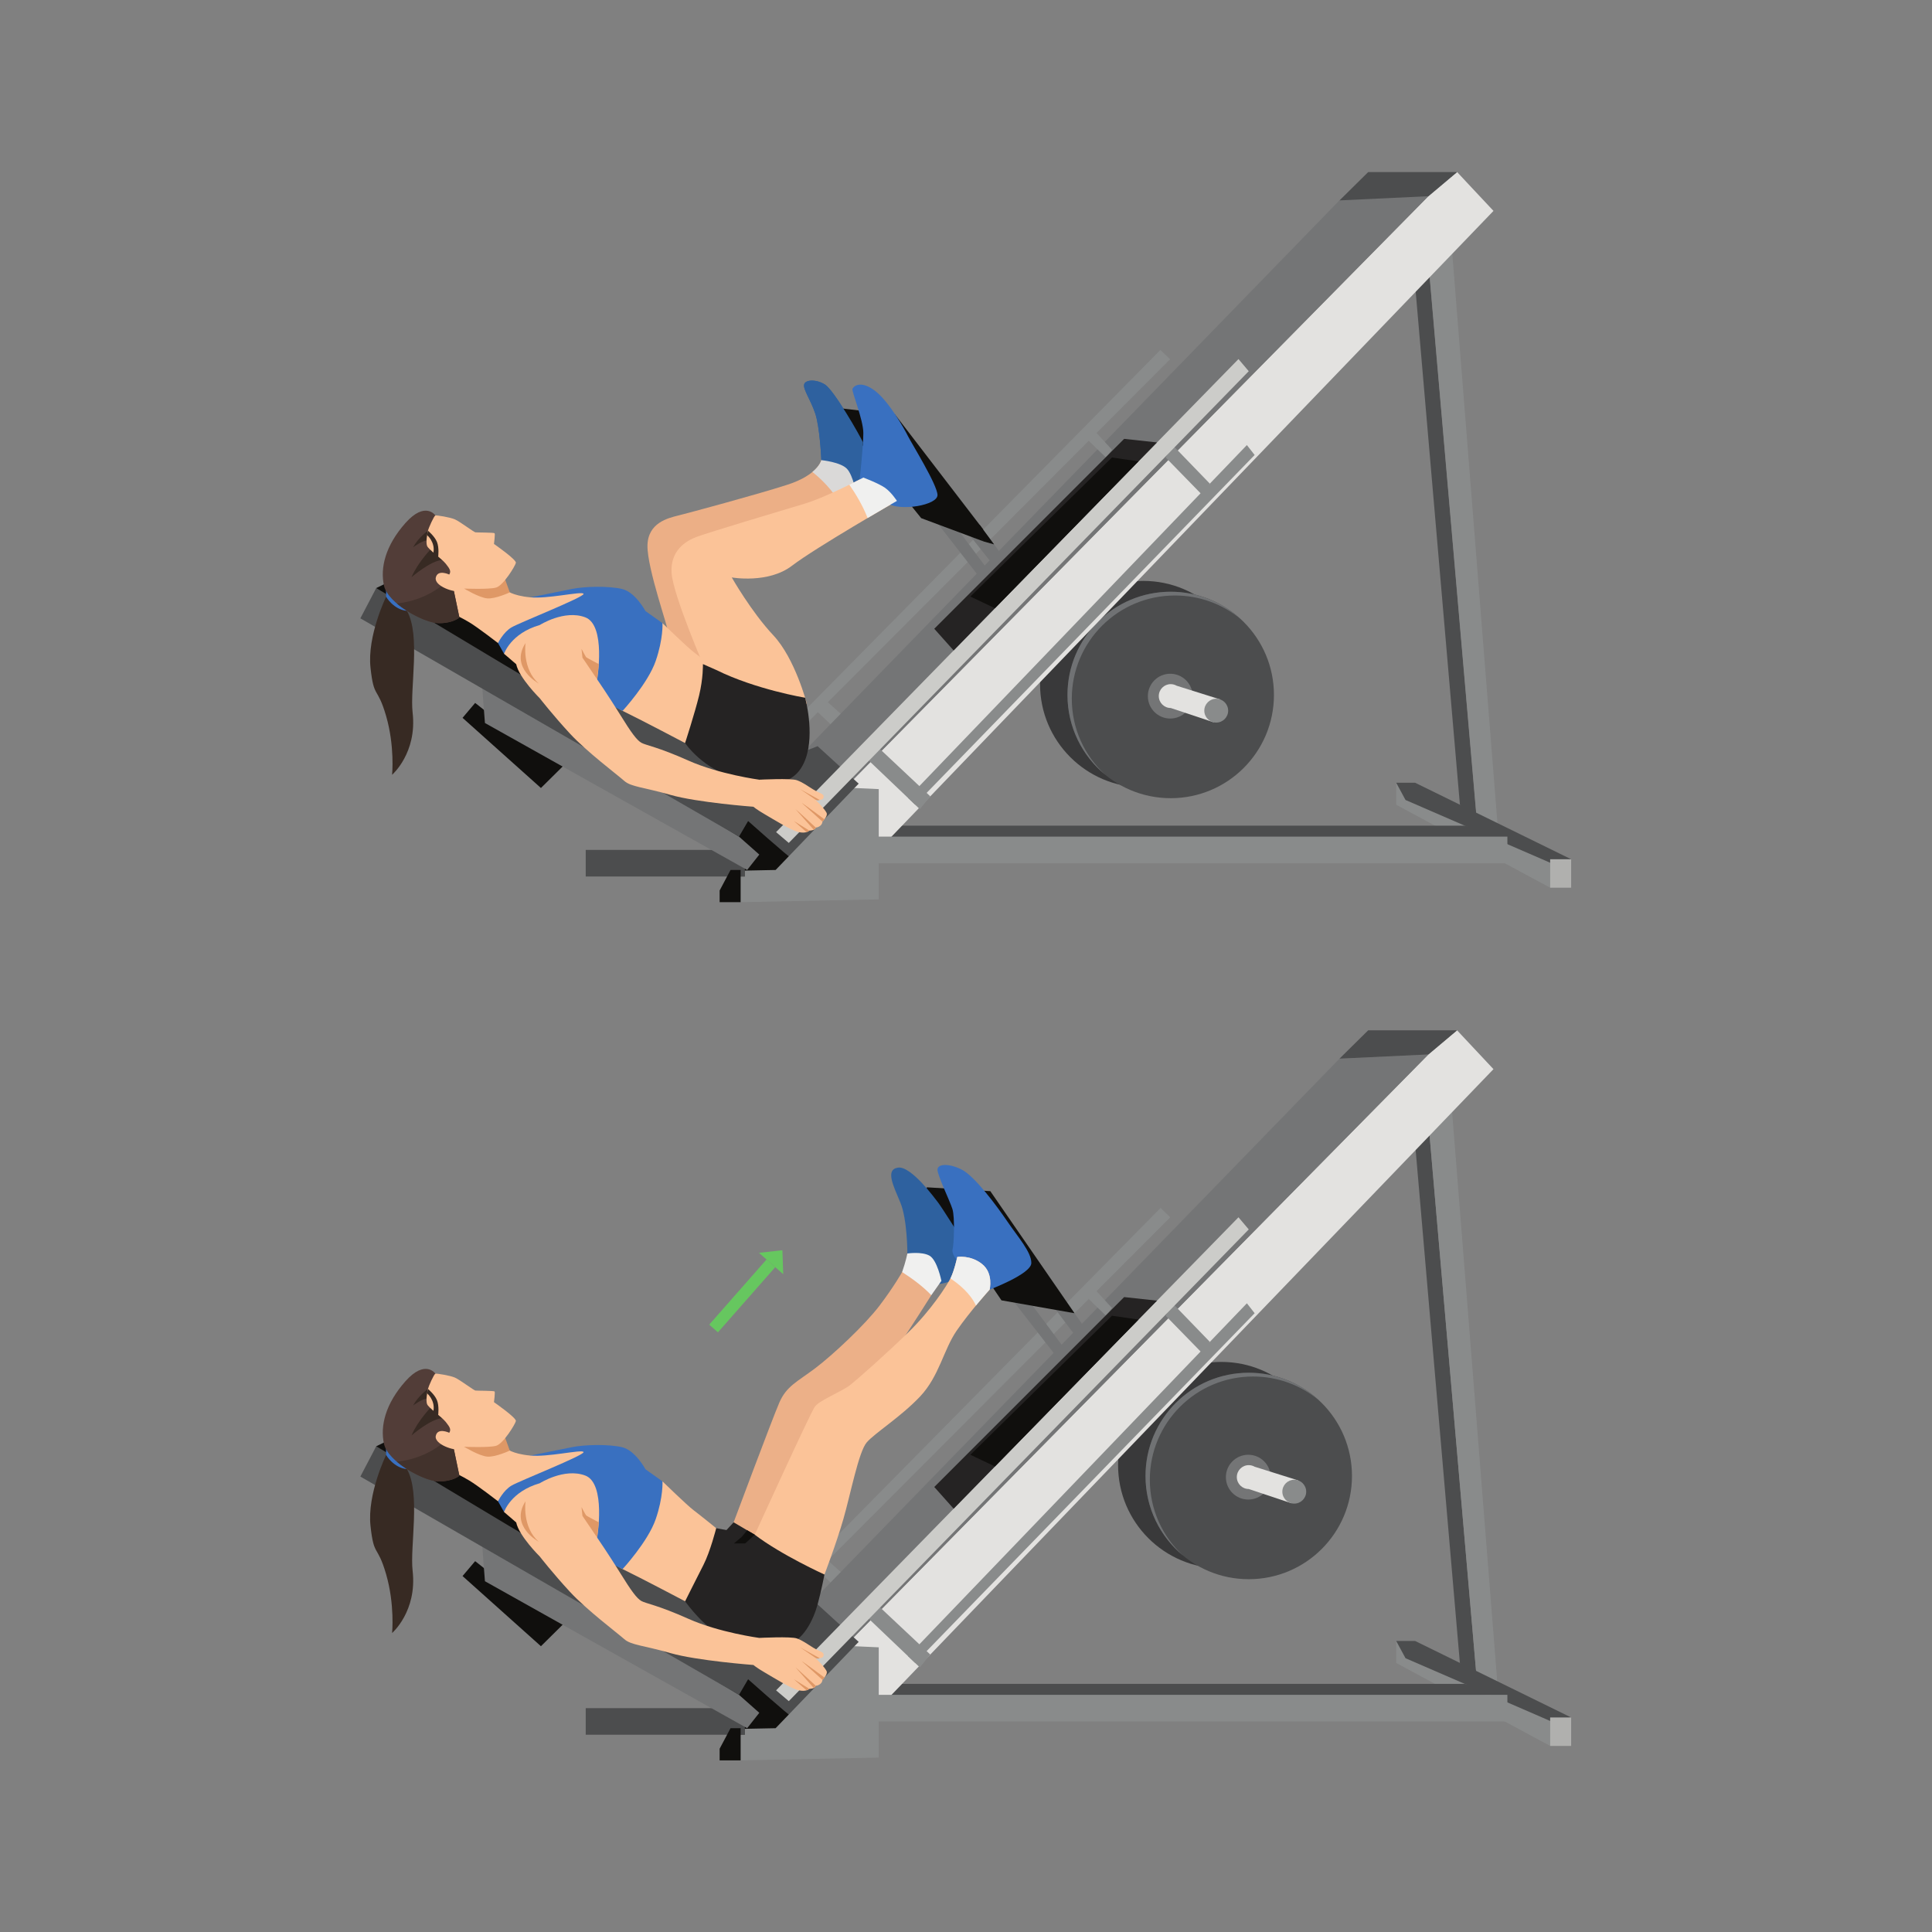 <?xml version="1.0" encoding="UTF-8" standalone="no"?>
<svg
   xmlns:dc="http://purl.org/dc/elements/1.1/"
   xmlns:cc="http://creativecommons.org/ns#"
   xmlns:rdf="http://www.w3.org/1999/02/22-rdf-syntax-ns#"
   xmlns:svg="http://www.w3.org/2000/svg"
   xmlns="http://www.w3.org/2000/svg"
   viewBox="0 0 2666.667 2666.667"
   height="2666.667"
   width="2666.667"
   xml:space="preserve"
   id="svg2"
   version="1.1"><rect x="0" y="0" width="2666.667" height="2666.667" fill="#808080" stroke="none"/><defs
     id="defs6"><clipPath
       id="clipPath112"
       clipPathUnits="userSpaceOnUse"><path
         id="path110"
         d="m 4550.55,13552.4 v 0 c 140.97,0 206.33,58.3 206.33,58.3 v 0 c 0,0 -65.36,-58.3 -206.33,-58.3 m -14.97,0.3 c -0.05,0 -0.09,0 -0.14,0 0.05,0 0.1,0 0.14,0 m -0.56,0 c -0.05,0 -0.08,0 -0.13,0 0.04,0 0.09,0 0.13,0 m -1.24,0 c -0.02,0 -0.05,0 -0.06,0 0.01,0 0.04,0 0.06,0 m -0.6,0.1 c -0.02,0 -0.02,0 -0.03,0 0.01,0 0.02,0 0.03,0 m -1.82,0 h -0.01 c 0.01,0 0,0 0.01,0" /></clipPath></defs><g
     transform="matrix(1.333,0,0,-1.333,0,2666.667)"
     id="g10"><g
       transform="scale(0.1)"
       id="g12"><g
         transform="scale(1.227)"
         id="g14"><path
           id="path16"
           style="fill:none;fill-opacity:1;fill-rule:nonzero;stroke:none"
           d="M 16300,0 H 0 V 16300 H 16300 V 0" /></g><path
         id="path18"
         style="fill:#39393a;fill-opacity:1;fill-rule:nonzero;stroke:none"
         d="m 12907.1,12921 c 0,-590.3 -478.6,-1068.9 -1069,-1068.9 -590.3,0 -1068.9,478.6 -1068.9,1068.9 0,590.4 478.6,1069 1068.9,1069 590.4,0 1069,-478.6 1069,-1069" /><path
         id="path20"
         style="fill:#4c4d4e;fill-opacity:1;fill-rule:nonzero;stroke:none"
         d="m 13191.1,12809 c 0,-590.4 -478.6,-1068.9 -1068.9,-1068.9 -590.4,0 -1068.9,478.5 -1068.9,1068.9 0,590.3 478.5,1068.9 1068.9,1068.9 590.3,0 1068.9,-478.6 1068.9,-1068.9" /><path
         id="path22"
         style="fill:#707274;fill-opacity:1;fill-rule:nonzero;stroke:none"
         d="m 11098,12769.9 c 0,590.4 478.6,1069 1068.9,1069 257.9,0 494.4,-91.4 679.1,-243.4 -190.4,175.3 -444.6,282.4 -723.8,282.4 -590.4,0 -1068.9,-478.6 -1068.9,-1068.9 0,-332.5 151.8,-629.5 389.9,-825.6 -212.2,195.4 -345.2,475.4 -345.2,786.5" /><path
         id="path24"
         style="fill:#747576;fill-opacity:1;fill-rule:nonzero;stroke:none"
         d="m 12349.3,12796.7 c 0,-128.1 -103.9,-231.9 -231.9,-231.9 -128.1,0 -231.9,103.8 -231.9,231.9 0,128 103.8,231.9 231.9,231.9 128,0 231.9,-103.9 231.9,-231.9" /><path
         id="path26"
         style="fill:#e3e2e0;fill-opacity:1;fill-rule:nonzero;stroke:none"
         d="m 12183.4,12904.8 h -0.1 c -18,10.3 -38.8,16.2 -61.1,16.2 -68.2,0 -123.5,-55.2 -123.5,-123.5 0,-68.2 55.3,-123.5 123.5,-123.5 l 443.8,-147.9 66,237.7 -448.6,141" /><path
         id="path28"
         style="fill:#898b8b;fill-opacity:1;fill-rule:nonzero;stroke:none"
         d="m 12717.1,12646.4 c 0,-68.2 -55.3,-123.5 -123.5,-123.5 -68.2,0 -123.6,55.3 -123.6,123.5 0,68.2 55.4,123.5 123.6,123.5 68.2,0 123.5,-55.3 123.5,-123.5" /><g
         transform="scale(1.005)"
         id="g30"><path
           id="path32"
           style="fill:#898b8b;fill-opacity:1;fill-rule:nonzero;stroke:none"
           d="m 8293.55,12434.4 3761.85,3769.5 -99.7,96.1 -3712.79,-3763.6 50.64,-102" /></g><path
         id="path34"
         style="fill:#747576;fill-opacity:1;fill-rule:nonzero;stroke:none"
         d="m 9673.05,14631.7 485.55,-624.9 83.7,80.5 -441.23,592.7 -128.02,-48.3" /><path
         id="path36"
         style="fill:#747576;fill-opacity:1;fill-rule:nonzero;stroke:none"
         d="m 10144.1,14570.5 454.7,-616.8 -87,-80.8 c 0,0 -563.77,697.6 -554.11,700.8 9.66,3.2 186.41,-3.2 186.41,-3.2" /><path
         id="path38"
         style="fill:#ecaf86;fill-opacity:1;fill-rule:nonzero;stroke:none"
         d="m 6916.83,13459.3 c 9.44,29.1 -215.8,657 -212.58,895.4 3.23,238.3 215.8,286.6 318.87,312.4 103.07,25.8 811.66,215.8 1130.52,318.9 318.86,103 351.08,254.4 351.08,254.4 0,0 199.69,-19.3 265.71,-90.2 66.03,-70.8 101.46,-277 101.46,-277 l -1607.21,-847.1 c 0,0 177.15,-801.9 151.38,-840.6 -25.76,-38.6 198.63,-308.5 -142.25,-167.2 -340.88,141.4 -344.1,57.7 -350.54,186.5 -6.44,128.9 -6.44,254.5 -6.44,254.5" /><path
         id="path40"
         style="fill:#2e619f;fill-opacity:1;fill-rule:nonzero;stroke:none"
         d="m 8562.69,15133.7 -57.98,106.7 c 0,0 -14.49,336.6 -62.8,481.5 -48.32,145 -125.62,248.2 -115.95,300.5 9.66,52.2 125.61,58.8 217.4,0 91.8,-58.9 355.14,-515.6 392.59,-598.4 37.45,-82.8 117.3,-328.5 81.41,-395.4 -35.89,-66.8 -100.07,-84.1 -246.93,-103.8 -146.85,-19.8 -198.37,72.7 -208.31,103.8 -9.94,31.1 0.57,105.1 0.57,105.1" /><path
         id="path42"
         style="fill:#dad9d8;fill-opacity:1;fill-rule:nonzero;stroke:none"
         d="m 8706.34,14786 165.55,87.2 c 0,0 -35.43,206.2 -101.46,277 -66.02,70.9 -265.72,90.2 -265.72,90.2 0,0 -11.99,-55.7 -92.56,-122.6 91.74,-72.6 201.4,-180.6 294.19,-331.8" /><path
         id="path44"
         style="fill:#fbc398;fill-opacity:1;fill-rule:nonzero;stroke:none"
         d="m 8089.22,12683 265.73,33.9 c 0,0 -120.79,468.6 -347.86,710.2 -227.07,241.5 -429.99,598.8 -429.99,598.8 0,0 376.85,-67.4 623.24,121 246.4,188.5 1087.04,671.6 1087.04,671.6 0,0 -57.97,90.6 -125.61,137.1 -67.64,46.5 -222.24,104.4 -222.24,104.4 0,0 -381.67,-202.9 -608.74,-270.5 -227.07,-67.6 -1000.08,-299.6 -1116.03,-343 -115.95,-43.5 -275.38,-143.2 -260.89,-373.6 14.49,-230.3 347.85,-998.5 347.85,-998.5 l 787.5,-391.4" /><path
         id="path46"
         style="fill:#898b8b;fill-opacity:1;fill-rule:nonzero;stroke:none"
         d="m 14456.9,11900.2 v -227.8 l 1594.3,-859.2 v 258.7 l -1594.3,828.3" /><g
         transform="scale(1.06)"
         id="g48"><path
           id="path50"
           style="fill:#4c4d4e;fill-opacity:1;fill-rule:nonzero;stroke:none"
           d="m 13823.6,16088 437.5,-5075.9 164.2,-147.5 -471.8,5435.4 -129.9,-212" /></g><g
         transform="scale(1.077)"
         id="g52"><path
           id="path54"
           style="fill:#898b8b;fill-opacity:1;fill-rule:nonzero;stroke:none"
           d="m 13734.5,16044.3 464.5,-5350.1 197.5,-30.6 -446.6,5636.4 -215.4,-255.7" /></g><path
         id="path56"
         style="fill:#4c4d4e;fill-opacity:1;fill-rule:nonzero;stroke:none"
         d="m 14553.5,11721.5 -96.6,178.7 h 195.6 l 1616.1,-792.3 -217.4,-36 -1497.7,649.6" /><path
         id="path58"
         style="fill:#4c4d4e;fill-opacity:1;fill-rule:nonzero;stroke:none"
         d="M 15608.2,11342.2 9034.89,11180 v 275.9 h 6130.91 l 442.4,-113.7" /><path
         id="path60"
         style="fill:#100f0d;fill-opacity:1;fill-rule:nonzero;stroke:none"
         d="m 8267.98,11389.7 c 0,0 143.33,-164.8 16.11,-315.1 -127.23,-150.3 -243.18,-140.6 -378.46,-145.5 -135.27,-4.8 -111.11,-115.9 -236.73,0 -125.61,116 -338.19,319.6 -309.2,517.3 28.99,197.8 198.87,332.7 360.47,310.6 161.59,-22 141.98,30.7 253.1,-84.6 111.12,-115.2 294.71,-282.7 294.71,-282.7" /><path
         id="path62"
         style="fill:#898b8b;fill-opacity:1;fill-rule:nonzero;stroke:none"
         d="m 8550.61,12752.9 529.03,-474.2 -106.29,-127.3 -525,498.1 102.26,103.4" /><g
         transform="scale(1.118)"
         id="g64"><path
           id="path66"
           style="fill:#e3e2e0;fill-opacity:1;fill-rule:nonzero;stroke:none"
           d="m 8138.74,10022.1 5693.46,5918.2 -337,359.7 -265.8,-223.6 -5322.68,-5398.5 -61.85,-307.2 293.87,-348.6" /></g><g
         transform="scale(1.103)"
         id="g68"><path
           id="path70"
           style="fill:#747576;fill-opacity:1;fill-rule:nonzero;stroke:none"
           d="m 8016.68,10826.4 5396.72,5473.6 -834.7,-39.4 -5108.15,-5257.9 546.13,-176.3" /></g><path
         id="path72"
         style="fill:#898b8b;fill-opacity:1;fill-rule:nonzero;stroke:none"
         d="M 15608.2,11066.2 H 9034.89 v 276 h 6573.31 v -276" /><path
         id="path74"
         style="fill:#4c4d4e;fill-opacity:1;fill-rule:nonzero;stroke:none"
         d="m 8466.06,12278.7 425.16,-388.1 -43.49,-45 c 0,0 53.15,-296.7 -28.98,-456.8 -82.13,-160.1 -334.92,-334.1 -433.18,-322 -98.27,12.1 -107.94,-2.7 -165.9,31.4 -57.96,34.2 -512.12,439.7 -512.12,439.7 0,0 -19.32,454.1 178.76,521.8 198.08,67.6 579.75,219 579.75,219" /><path
         id="path76"
         style="fill:#898b8b;fill-opacity:1;fill-rule:nonzero;stroke:none"
         d="m 11232.8,15480.2 219,-212.6 62,80.6 -213.4,231.9 -67.6,-99.9" /><path
         id="path78"
         style="fill:#898b8b;fill-opacity:1;fill-rule:nonzero;stroke:none"
         d="m 12070.2,15267.6 383.3,-392.9 73.8,122.4 -386.2,399.4 -70.9,-128.9" /><path
         id="path80"
         style="fill:#898b8b;fill-opacity:1;fill-rule:nonzero;stroke:none"
         d="m 9401.96,11742.9 73.9,-70.5 3515.54,3621.4 -80.5,102.7 -3508.94,-3653.6" /><path
         id="path82"
         style="fill:#4c4d4e;fill-opacity:1;fill-rule:nonzero;stroke:none"
         d="M 7712.38,10929.1 H 6064.91 v 275.4 h 1647.47 v -275.4" /><path
         id="path84"
         style="fill:#100f0d;fill-opacity:1;fill-rule:nonzero;stroke:none"
         d="m 5098.65,12572.1 c -19.32,33.5 -178.76,154.3 -178.76,154.3 l -130.44,-154.3 811.66,-726.5 314.03,310.7 -816.49,415.8" /><path
         id="path86"
         style="fill:#747576;fill-opacity:1;fill-rule:nonzero;stroke:none"
         d="m 4987.53,12970.4 c 0,-21.8 33.82,-451.8 33.82,-451.8 l 2715.19,-1521.8 125.61,159.4 -210.16,186 -2664.46,1628.2" /><path
         id="path88"
         style="fill:#100f0d;fill-opacity:1;fill-rule:nonzero;stroke:none"
         d="m 4035.77,13636.2 -140.11,279.8 225.76,109.8 c 0,0 658.88,-205.1 841.95,-284.9 183.08,-79.7 396.17,-67.6 560.43,-372 164.27,-304.3 367.18,-405.8 236.74,-459 -130.45,-53.1 -84.75,-294.7 -482.02,17 -397.27,311.6 -1242.75,709.3 -1242.75,709.3" /><path
         id="path90"
         style="fill:#4c4d4e;fill-opacity:1;fill-rule:nonzero;stroke:none"
         d="m 3895.66,13916 -164.26,-313.6 3920.59,-2260.2 253.64,433.6 c 0,0 -210.96,544.4 -489.57,711.2 -278.6,166.9 -2024.28,532.2 -2024.28,532.2 L 3895.66,13916" /><path
         id="path92"
         style="fill:#372a23;fill-opacity:1;fill-rule:nonzero;stroke:none"
         d="m 3998.02,13825.7 c 0,0 -197.08,-403.8 -161.65,-733.5 35.43,-329.8 70.75,-187.1 161.65,-501.1 90.89,-314 62.04,-608.7 62.04,-608.7 0,0 260.76,225.4 212.44,644.1 -28.89,250.4 84.69,803.6 -59.11,1053.3 -143.81,249.6 -215.37,145.9 -215.37,145.9" /><path
         id="path94"
         style="fill:#fbc398;fill-opacity:1;fill-rule:nonzero;stroke:none"
         d="m 6859.66,13552.5 c 0,0 256.86,-249.6 321.28,-297.9 64.42,-48.3 235.12,-186.8 235.12,-186.8 0,0 -61.19,-241.6 -132.05,-380.1 -70.86,-138.5 -190.04,-376.8 -190.04,-376.8 0,0 -468.77,247.3 -647.39,333.3 -178.61,86.1 -186.8,377.5 -106.29,484.2 80.53,106.9 519.37,424.1 519.37,424.1" /><path
         id="path96"
         style="fill:#3970c0;fill-opacity:1;fill-rule:nonzero;stroke:none"
         d="m 5146.96,13420.5 c -3.21,-6.5 9.67,-74.1 9.67,-74.1 l 62.8,-111.1 1227.15,-591.1 c 0,0 263.31,285.1 343.02,517 79.72,231.9 70.06,391.3 70.06,391.3 l -176.34,125.6 c 0,0 -103.88,195.3 -241.57,228.1 -137.69,32.8 -388.92,27.6 -521.78,0 -132.86,-27.6 -428.37,-86.3 -428.37,-86.3 0,0 -350.5,-146.6 -345.15,-158.7 5.35,-12.1 0.51,-240.7 0.51,-240.7" /><path
         id="path98"
         style="fill:#fbc398;fill-opacity:1;fill-rule:nonzero;stroke:none"
         d="m 4720.04,13634.3 c 0,0 51.69,-20.6 140.27,-73.7 88.57,-53.2 296.31,-214.2 296.31,-214.2 0,0 54.76,112.7 140.11,162.6 85.36,50 750.47,312.5 745.64,346.3 -2.59,18.1 -105.01,1.6 -229.27,-15 -107.69,-14.3 -231.78,-28.7 -321.5,-20.4 -193.25,17.7 -249.92,75 -249.92,75 0,0 -292.8,150.4 -345.94,154.4 -53.15,4.1 -138.5,50.7 -202.92,0 -64.41,-50.7 -133.66,-28.1 -107.89,-103.8 25.76,-75.7 135.11,-311.2 135.11,-311.2" /><path
         id="path100"
         style="fill:#3970c0;fill-opacity:1;fill-rule:nonzero;stroke:none"
         d="m 3997.28,13916 0.74,-90.3 c 0,0 76.6,-133.3 215.37,-145.9 138.76,-12.7 -216.11,236.2 -216.11,236.2" /><path
         id="path102"
         style="fill:#df9866;fill-opacity:1;fill-rule:nonzero;stroke:none"
         d="m 4805.62,13910.7 c 0,0 153.65,-93.8 238.55,-101.6 84.89,-7.9 234.35,62.2 234.35,62.2 l -134.11,371.8 -318.16,-183.5 -20.63,-148.9" /><path
         id="path104"
         style="fill:#523d38;fill-opacity:1;fill-rule:nonzero;stroke:none"
         d="m 4531.98,14581.1 c 1.67,11.6 -23.28,86.6 -23.28,86.6 0,0 -105.39,153.2 -311.25,-79.1 -205.86,-232.4 -262.61,-462.2 -221.38,-647.8 41.23,-185.7 409.11,-384 560.05,-388.2 150.93,-4.1 220.76,58.1 220.76,58.1 l -61.45,295.2 c 0,0 170.28,258 156.08,280.7 -14.21,22.6 -132.32,172.9 -153.41,191.8 -21.1,18.8 -166.12,202.7 -166.12,202.7" /><g
         id="g106"><g
           clip-path="url(#clipPath112)"
           id="g108"><path
             id="path114"
             style="fill:#201a16;fill-opacity:1;fill-rule:nonzero;stroke:none"
             d="m 4531.35,13552.4 h 225.527 v 58.289 H 4531.35 Z" /></g></g><path
         id="path116"
         style="fill:#8b6b55;fill-opacity:1;fill-rule:nonzero;stroke:none"
         d="m 4695.43,13905.9 v 0 0 0 m 0.01,0 c 0,0 0,0 0,0 0,0 0,0 0,0 m 0,0 c 0.01,0 0.01,0 0.02,0 -0.01,0 -0.01,0 -0.02,0 m 0.05,0.1 c 0.01,0 0.01,0 0.02,0 0,0 -0.01,0 -0.02,0 m 0.11,0.1 h 0.01 -0.01 m 0.04,0.1 c 0.01,0 0.01,0 0.01,0 0,0 0,0 -0.01,0 m 0.07,0.1 c 0.01,0 0.02,0 0.03,0 -0.01,0 -0.02,0 -0.03,0" /><path
         id="path118"
         style="fill:#42322c;fill-opacity:1;fill-rule:nonzero;stroke:none"
         d="m 4550.55,13552.4 c -4.72,0 -9.54,0.1 -14.43,0.2 v 0 0 c -0.18,0.1 -0.36,0.1 -0.54,0.1 -0.04,0 -0.09,0 -0.14,0 -0.14,0 -0.28,0 -0.42,0 -0.04,0 -0.09,0 -0.13,0 -0.37,0 -0.74,0 -1.11,0 -0.02,0 -0.05,0 -0.06,0 -0.18,0 -0.36,0 -0.54,0.1 -0.01,0 -0.02,0 -0.03,0 -0.59,0 -1.19,0 -1.79,0 -0.01,0 0,0 -0.01,0 -101.38,5.4 -292.66,92.5 -422.96,203.9 44.81,3.2 297.2,29.7 509.36,220.1 115.77,103.9 179.32,133.1 215.89,157.4 -40.24,-79.2 -131.94,-218.8 -137.9,-227.9 -0.01,0 -0.02,0 -0.03,0 -0.02,0 -0.04,-0.1 -0.06,-0.1 0,0 0,0 -0.01,0 -0.01,0 -0.02,0 -0.03,-0.1 h -0.01 c -0.03,0 -0.06,-0.1 -0.09,-0.1 -0.01,0 -0.01,0 -0.02,0 -0.01,-0.1 -0.02,-0.1 -0.03,-0.1 -0.01,0 -0.01,0 -0.02,0 v 0 c 0,0 0,0 0,0 h -0.01 v 0 0 0 l 61.45,-295.2 c 0,0 -65.36,-58.3 -206.33,-58.3" /><path
         id="path120"
         style="fill:#372a23;fill-opacity:1;fill-rule:nonzero;stroke:none"
         d="m 4431.32,14509.8 c 0,0 -98.84,-69.3 -154.19,-172 0,0 101.34,77.2 155.31,71.9 53.98,-5.4 34.28,-84.7 34.28,-84.7 0,0 -140.68,-142.8 -205.55,-296.6 0,0 199.4,172.7 316.9,177.8 117.51,5.1 3.51,192.1 -5.76,192.6 -9.26,0.5 -140.99,111 -140.99,111" /><path
         id="path122"
         style="fill:#fbc398;fill-opacity:1;fill-rule:nonzero;stroke:none"
         d="m 4651.86,14055.7 c 0,0 -120.26,57.7 -139.4,-31.6 -19.15,-89.3 200.73,-160.4 246.94,-136.9 46.22,23.5 46.22,23.5 46.22,23.5 0,0 256.9,-10.8 331.32,10.3 74.43,21.1 197.52,222.5 204.7,256 7.17,33.5 -226.82,195.7 -226.82,195.7 0,0 13.71,102.6 6.54,110.8 -7.15,8.2 -181.09,6.9 -198.58,9.4 -17.49,2.5 -160.21,111.1 -211.68,133.9 -51.48,22.9 -187.75,43.6 -202.4,40.9 -14.67,-2.6 -71.03,-130.2 -77.38,-157.9 -6.34,-27.6 -24.04,-117.9 -9.4,-156.9 14.64,-39 148.21,-128.4 194.67,-186.2 46.45,-57.8 54.11,-79.2 35.27,-111" /><path
         id="path124"
         style="fill:#372a23;fill-opacity:1;fill-rule:nonzero;stroke:none"
         d="m 4422.51,14463.5 c 0,0 84.65,-68.7 65.62,-180.4 -19.03,-111.7 49.14,-41.4 49.14,-41.4 0,0 11.5,91.1 -12.47,150.9 -23.97,59.9 -93.48,117.2 -93.48,117.2 l -8.81,-46.3" /><path
         id="path126"
         style="fill:#898b8b;fill-opacity:1;fill-rule:nonzero;stroke:none"
         d="m 7649.58,10784.2 19.32,-120.8 1430.06,29 v 1141.8 l -251.23,11.4 -816.48,-848.8 -318.87,-6.5 v -61.2 h -43.48 l -19.32,-144.9" /><path
         id="path128"
         style="fill:#898b8b;fill-opacity:1;fill-rule:nonzero;stroke:none"
         d="m 8973.35,12151.4 550.77,-525 108.65,133 -553.13,519.3 -106.29,-127.3" /><path
         id="path130"
         style="fill:#ccccc9;fill-opacity:1;fill-rule:nonzero;stroke:none"
         d="m 8036.08,11388.8 131.5,-111.8 4762.62,4884.4 -106.3,125.6 -4787.82,-4898.2" /><path
         id="path132"
         style="fill:#252323;fill-opacity:1;fill-rule:nonzero;stroke:none"
         d="m 9874.51,13269.6 -200.62,224.9 1966.31,1966.4 340,-37.1 -2105.69,-2154.2" /><path
         id="path134"
         style="fill:#100f0d;fill-opacity:1;fill-rule:nonzero;stroke:none"
         d="m 10047.8,13828.1 254.4,-121 1486.5,1520.9 -274.9,39.6 -1466,-1439.5" /><g
         transform="scale(1.118)"
         id="g136"><path
           id="path138"
           style="fill:#4c4d4e;fill-opacity:1;fill-rule:nonzero;stroke:none"
           d="m 13495.2,16300 h -823.3 l -265.7,-262.5 823.2,38.9 265.8,223.6" /></g><path
         id="path140"
         style="fill:#b0b0ae;fill-opacity:1;fill-rule:nonzero;stroke:none"
         d="m 16268.6,11107.9 h -217.4 v -294.7 h 217.4 v 294.7" /><path
         id="path142"
         style="fill:#100f0d;fill-opacity:1;fill-rule:nonzero;stroke:none"
         d="m 7564.38,10996.8 -112.89,-212.6 v -120.8 h 217.41 v 333.4 h -104.52" /><path
         id="path144"
         style="fill:#252323;fill-opacity:1;fill-rule:nonzero;stroke:none"
         d="m 7093.97,12311 c 0,0 183.59,-277.7 555.61,-373.1 372.01,-95.5 599.08,-52 693.29,213.7 94.21,265.7 -6.13,628.6 -6.13,628.6 0,0 -511.63,84.8 -920.68,287.7 l -137.52,60.7 c 0,0 3.86,-146 -39.62,-324.8 -43.49,-178.7 -144.95,-492.8 -144.95,-492.8" /><path
         id="path146"
         style="fill:#fbc398;fill-opacity:1;fill-rule:nonzero;stroke:none"
         d="m 5589.03,13533.2 c 0,0 253.64,161.8 471.05,79.7 217.41,-82.1 123.2,-642.5 123.2,-642.5 0,0 125.61,-183.6 239.15,-367.2 113.53,-183.6 171.51,-263.3 219.82,-289.9 48.31,-26.6 166.68,-41.1 485.55,-183.6 318.86,-142.5 734.35,-198.1 734.35,-198.1 l -60.39,-280.2 c 0,0 -582.17,43.5 -859.97,123.2 -277.8,79.7 -408.25,82.1 -478.3,144.9 -70.05,62.9 -386.5,299.6 -562.84,490.4 -176.34,190.9 -311.62,364.8 -311.62,364.8 0,0 -214.99,212.6 -243.98,352.7 l -125.62,107.9 c 0,0 67.64,210.9 369.6,297.9" /><path
         id="path148"
         style="fill:#df9866;fill-opacity:1;fill-rule:nonzero;stroke:none"
         d="m 6021.43,13286.6 9.66,-91.6 152.19,-224.6 17.01,158 c 0,0 -123.3,64.2 -130.55,71.4 -7.24,7.3 -48.31,86.8 -48.31,86.8" /><path
         id="path150"
         style="fill:#df9866;fill-opacity:1;fill-rule:nonzero;stroke:none"
         d="m 5441.67,13346.4 c 0,0 -38.65,-267.3 137.7,-419.5 0,0 -304.37,162.6 -137.7,419.5" /><path
         id="path152"
         style="fill:#fbc398;fill-opacity:1;fill-rule:nonzero;stroke:none"
         d="m 7801.76,11651.4 c 0,0 28.18,-26.6 119.98,-79.7 91.8,-53.2 265.72,-162.7 346.24,-182 80.52,-19.3 112.73,14.5 112.73,14.5 0,0 57.98,0 67.64,30.6 0,0 64.42,9.7 67.64,62.8 0,0 51.53,49.9 45.09,83.8 -6.44,33.8 -119.17,144.9 -119.17,144.9 0,0 75.69,-19.3 85.35,20.9 9.66,40.3 -33.82,38.7 -104.68,82.2 -70.86,43.4 -109.51,74 -170.7,96.6 -61.2,22.5 -389.73,5.6 -389.73,5.6 0,0 -86.96,-81.3 -88.57,-95.8 -1.61,-14.5 28.18,-184.4 28.18,-184.4" /><path
         id="path154"
         style="fill:#df9866;fill-opacity:1;fill-rule:nonzero;stroke:none"
         d="m 8301.8,11690.9 c 6.44,0 235.12,-169.5 235.12,-169.5 l -20.93,-23.8 -214.19,193.3" /><path
         id="path156"
         style="fill:#df9866;fill-opacity:1;fill-rule:nonzero;stroke:none"
         d="m 8237.38,11626.4 c 11.28,-6.4 210.97,-191.6 210.97,-191.6 l -22.2,-21.7 -188.77,213.3" /><path
         id="path158"
         style="fill:#df9866;fill-opacity:1;fill-rule:nonzero;stroke:none"
         d="m 8219.67,11504.1 161.04,-99.9 -29.2,-15.4 z" /><path
         id="path160"
         style="fill:#df9866;fill-opacity:1;fill-rule:nonzero;stroke:none"
         d="m 8441.91,11726.3 -157.82,107.9 202.96,-112.3 c 0,0 -20.14,-12.7 -45.14,4.4" /><path
         id="path162"
         style="fill:#100f0d;fill-opacity:1;fill-rule:nonzero;stroke:none"
         d="m 10181,14522.4 -912.94,1189.9 -589.42,67.6 38.65,-120.8 1375.41,-1226.1 88.3,89.4" /><path
         id="path164"
         style="fill:#100f0d;fill-opacity:1;fill-rule:nonzero;stroke:none"
         d="m 8717.29,15659.1 c 19.33,0 487.96,-48.3 487.96,-48.3 l 980.75,-1212.6 -647.39,241.5 -821.32,1019.4" /><path
         id="path166"
         style="fill:#3970c0;fill-opacity:1;fill-rule:nonzero;stroke:none"
         d="m 8901.3,15040.1 c 0,0 38.23,342 38.23,480.5 0,138.5 -122.39,431.6 -112.73,457.4 9.66,25.8 80.52,93.4 228.68,-16.1 148.16,-109.5 309.68,-399.4 346.48,-473.5 36.8,-74.1 303.41,-502.4 305.38,-608.7 1.98,-106.3 -384.53,-170.7 -516.58,-87 -132.06,83.7 -289.46,247.4 -289.46,247.4" /><path
         id="path168"
         style="fill:#f0f0ef;fill-opacity:1;fill-rule:nonzero;stroke:none"
         d="m 8983.72,14641.1 c 173.18,102.4 303.66,177.4 303.66,177.4 0,0 -57.97,90.6 -125.61,137.1 -67.64,46.5 -222.24,104.4 -222.24,104.4 0,0 -59.29,-31.5 -145.01,-73.8 63.26,-90.8 138.46,-214.4 189.2,-345.1" /><path
         id="path170"
         style="fill:#100f0d;fill-opacity:1;fill-rule:nonzero;stroke:none"
         d="m 10186,14398.2 107.4,-30.3 -149.3,202.6 -53.8,-38.6 12.1,-47.6 83.6,-86.1" /><path
         id="path172"
         style="fill:#2e619f;fill-opacity:1;fill-rule:nonzero;stroke:none"
         d="m 8756.59,15390.6 165.21,-5.2 11.84,2.9 2.31,35.7 c -37.45,82.8 -300.79,539.5 -392.59,598.4 -91.79,58.8 -207.74,52.2 -217.4,0 -9.67,-52.3 67.63,-155.5 115.95,-300.5 44.69,-134.1 60.43,-431.9 62.54,-475.8 h 252.14 v 144.5" /><path
         id="path174"
         style="fill:#39393a;fill-opacity:1;fill-rule:nonzero;stroke:none"
         d="m 13715,4834.1 c 0,-590.4 -478.5,-1069 -1068.9,-1069 -590.3,0 -1068.9,478.6 -1068.9,1069 0,590.3 478.6,1068.9 1068.9,1068.9 590.4,0 1068.9,-478.6 1068.9,-1068.9" /><path
         id="path176"
         style="fill:#4c4d4e;fill-opacity:1;fill-rule:nonzero;stroke:none"
         d="m 13999.1,4722 c 0,-590.4 -478.6,-1068.9 -1068.9,-1068.9 -590.4,0 -1068.9,478.5 -1068.9,1068.9 0,590.3 478.5,1068.9 1068.9,1068.9 590.3,0 1068.9,-478.6 1068.9,-1068.9" /><path
         id="path178"
         style="fill:#747576;fill-opacity:1;fill-rule:nonzero;stroke:none"
         d="m 13157.2,4709.7 c 0,-128.1 -103.8,-231.9 -231.8,-231.9 -128.1,0 -232,103.8 -232,231.9 0,128 103.9,231.9 232,231.9 128,0 231.8,-103.9 231.8,-231.9" /><path
         id="path180"
         style="fill:#e3e2e0;fill-opacity:1;fill-rule:nonzero;stroke:none"
         d="m 12991.4,4817.8 h -0.1 c -18,10.3 -38.8,16.3 -61.1,16.3 -68.2,0 -123.5,-55.3 -123.5,-123.6 0,-68.2 55.3,-123.5 123.5,-123.5 l 443.7,-147.9 66.1,237.7 -448.6,141" /><path
         id="path182"
         style="fill:#898b8b;fill-opacity:1;fill-rule:nonzero;stroke:none"
         d="m 13525.1,4559.4 c 0,-68.2 -55.3,-123.5 -123.6,-123.5 -68.2,0 -123.5,55.3 -123.5,123.5 0,68.3 55.3,123.5 123.5,123.5 68.3,0 123.6,-55.2 123.6,-123.5" /><path
         id="path184"
         style="fill:#898b8b;fill-opacity:1;fill-rule:nonzero;stroke:none"
         d="m 14456.9,3013.7 v -227.8 l 1594.3,-859.2 v 258.7 l -1594.3,828.3" /><path
         id="path186"
         style="fill:#4c4d4e;fill-opacity:1;fill-rule:nonzero;stroke:none"
         d="m 14652.5,8166.3 463.8,-5380.4 174,-156.3 -500.1,5761.3 -137.7,-224.6" /><path
         id="path188"
         style="fill:#898b8b;fill-opacity:1;fill-rule:nonzero;stroke:none"
         d="m 14790.2,8390.9 500.1,-5761.3 212.7,-32.9 -480.9,6069.6 -231.9,-275.4" /><path
         id="path190"
         style="fill:#4c4d4e;fill-opacity:1;fill-rule:nonzero;stroke:none"
         d="m 14553.5,2834.9 -96.6,178.8 h 195.6 l 1616.1,-792.3 -217.4,-36 -1497.7,649.5" /><path
         id="path192"
         style="fill:#4c4d4e;fill-opacity:1;fill-rule:nonzero;stroke:none"
         d="M 15608.2,2455.7 9034.89,2293.4 v 276 h 6130.91 l 442.4,-113.7" /><path
         id="path194"
         style="fill:#100f0d;fill-opacity:1;fill-rule:nonzero;stroke:none"
         d="m 8267.98,2503.2 c 0,0 143.33,-164.8 16.11,-315.1 -127.23,-150.3 -243.18,-140.7 -378.46,-145.5 -135.27,-4.8 -111.11,-115.9 -236.73,0 -125.61,116 -338.19,319.5 -309.2,517.3 28.99,197.7 198.87,332.7 360.47,310.6 161.59,-22.1 141.98,30.7 253.1,-84.6 111.12,-115.2 294.71,-282.7 294.71,-282.7" /><path
         id="path196"
         style="fill:#898b8b;fill-opacity:1;fill-rule:nonzero;stroke:none"
         d="m 8550.61,3866.4 529.03,-474.3 -106.29,-127.2 -525,498 102.26,103.5" /><path
         id="path198"
         style="fill:#e3e2e0;fill-opacity:1;fill-rule:nonzero;stroke:none"
         d="m 9098.96,2318 6365.24,6616.5 -376.8,402.1 -297.2,-250 -5950.63,-6035.4 -69.14,-343.5 328.53,-389.7" /><path
         id="path200"
         style="fill:#747576;fill-opacity:1;fill-rule:nonzero;stroke:none"
         d="m 8839.57,3051.2 5950.63,6035.4 -920.3,-43.4 -5632.52,-5797.6 602.19,-194.4" /><path
         id="path202"
         style="fill:#898b8b;fill-opacity:1;fill-rule:nonzero;stroke:none"
         d="M 15608.2,2179.7 H 9034.89 v 276 h 6573.31 v -276" /><path
         id="path204"
         style="fill:#4c4d4e;fill-opacity:1;fill-rule:nonzero;stroke:none"
         d="m 8466.06,3392.1 425.16,-388.1 -43.49,-44.9 c 0,0 53.15,-296.8 -28.98,-456.9 -82.13,-160.1 -334.92,-334 -433.18,-321.9 -98.27,12.1 -107.94,-2.8 -165.9,31.4 -57.96,34.2 -512.12,439.6 -512.12,439.6 0,0 -19.32,454.2 178.76,521.8 198.08,67.7 579.75,219 579.75,219" /><path
         id="path206"
         style="fill:#898b8b;fill-opacity:1;fill-rule:nonzero;stroke:none"
         d="m 11232.8,6593.7 219,-212.6 62,80.5 -213.4,231.9 -67.6,-99.8" /><path
         id="path208"
         style="fill:#898b8b;fill-opacity:1;fill-rule:nonzero;stroke:none"
         d="m 12070.2,6381.1 383.3,-392.9 73.8,122.4 -386.2,399.3 -70.9,-128.8" /><path
         id="path210"
         style="fill:#898b8b;fill-opacity:1;fill-rule:nonzero;stroke:none"
         d="m 8487.05,3762.9 3630.25,3637.6 -100.2,96.6 -3455.46,-3502.6 -74.59,-231.6" /><path
         id="path212"
         style="fill:#898b8b;fill-opacity:1;fill-rule:nonzero;stroke:none"
         d="m 9401.96,2856.4 73.9,-70.5 3515.54,3621.4 -80.5,102.6 -3508.94,-3653.5" /><path
         id="path214"
         style="fill:#4c4d4e;fill-opacity:1;fill-rule:nonzero;stroke:none"
         d="M 7712.38,2042.6 H 6064.91 V 2318 h 1647.47 v -275.4" /><path
         id="path216"
         style="fill:#747576;fill-opacity:1;fill-rule:nonzero;stroke:none"
         d="m 10483.1,6545.4 485.6,-624.9 83.7,80.5 -441.2,592.7 -128.1,-48.3" /><path
         id="path218"
         style="fill:#747576;fill-opacity:1;fill-rule:nonzero;stroke:none"
         d="m 11126.1,6407.3 238.7,-338.4 -86.9,-80.7 c 0,0 -412.3,534.6 -402.6,537.9 9.6,3.2 250.8,-118.8 250.8,-118.8" /><path
         id="path220"
         style="fill:#100f0d;fill-opacity:1;fill-rule:nonzero;stroke:none"
         d="m 10193.1,6801.4 176.5,-260.9 756.5,-133.2 -871.8,1263.8 -656.95,39.9 c 0,0 -37.88,-155.9 0,-233.2 37.89,-77.3 595.75,-676.4 595.75,-676.4" /><path
         id="path222"
         style="fill:#2e619f;fill-opacity:1;fill-rule:nonzero;stroke:none"
         d="m 9516.39,6885.6 c -9.67,14.5 -120.78,140.1 -120.78,140.1 0,0 0,352.7 -72.48,526.6 -72.47,173.9 -159.43,343 -24.15,362.4 135.27,19.3 381.67,-318.9 415.49,-362.4 33.82,-43.5 251.23,-386.5 260.89,-405.8 9.66,-19.3 72.44,-280.2 72.44,-280.2 0,0 -217.38,-183.6 -381.64,-154.6 -164.27,29 -149.77,173.9 -149.77,173.9" /><path
         id="path224"
         style="fill:#3970c0;fill-opacity:1;fill-rule:nonzero;stroke:none"
         d="m 9905.15,6959.4 c 0,0 -54.11,65.9 -41.23,111 12.88,45.1 25.02,328.5 -1.99,415.5 -27,86.9 -156.56,351 -154.59,409 1.98,58 114.71,67.7 249.98,0 135.28,-67.6 363.98,-376.8 473.48,-537.9 109.5,-161 251.2,-318.8 248,-431.6 -3.2,-112.7 -431.6,-273.7 -431.6,-273.7 l -342.05,307.7" /><path
         id="path226"
         style="fill:#ecb088;fill-opacity:1;fill-rule:nonzero;stroke:none"
         d="m 7596.43,4241.9 c 0,0 399.39,1069.9 473.47,1240.6 74.08,170.7 186.81,215.8 370.4,354.3 183.59,138.5 515.98,449.9 667.37,649.6 151.37,199.7 233.42,347 233.42,347 0,0 140.39,135.6 220.91,90.5 80.52,-45.1 81.1,-330.2 81.1,-330.2 0,0 -227.93,-361.8 -302.01,-464.9 -74.08,-103.1 -89.14,-118.1 -89.14,-118.1 0,0 -1223.92,-2174.1 -1249.69,-2193.4 -25.77,-19.3 -61.2,-83.7 -294.71,-38.6 -233.51,45 -111.12,463.2 -111.12,463.2" /><path
         id="path228"
         style="fill:#100f0d;fill-opacity:1;fill-rule:nonzero;stroke:none"
         d="m 5098.65,3685.6 c -19.32,33.5 -178.76,154.3 -178.76,154.3 l -130.44,-154.3 811.66,-726.5 314.03,310.7 -816.49,415.8" /><path
         id="path230"
         style="fill:#fbc398;fill-opacity:1;fill-rule:nonzero;stroke:none"
         d="m 7879.87,3962.2 c -6.44,16.1 -64.42,151.4 -64.42,151.4 0,0 573.31,1257.8 621.63,1325.4 48.31,67.7 275.38,154.6 362.34,222.2 86.97,67.7 378.46,327 607.14,549.2 228.68,222.2 399.38,483.1 438.03,563.7 38.65,80.5 67.64,215.8 67.64,215.8 0,0 138.47,22.5 257.67,-74.1 119.2,-96.6 77.3,-264.1 77.3,-264.1 0,0 -206.1,-228.7 -341.41,-425.2 -135.28,-196.5 -180.37,-470.2 -376.84,-679.6 -196.47,-209.4 -470.25,-380.1 -553.99,-476.7 -83.74,-96.6 -167.48,-534.6 -241.57,-792.3 -74.07,-257.7 -196.47,-576.5 -196.47,-576.5 0,0 -241.56,-35.5 -341.41,0 -99.85,35.4 -315.64,260.8 -315.64,260.8" /><path
         id="path232"
         style="fill:#747576;fill-opacity:1;fill-rule:nonzero;stroke:none"
         d="m 4987.53,4083.8 c 0,-21.7 33.82,-451.7 33.82,-451.7 l 2715.19,-1521.9 125.61,159.5 -210.16,186 -2664.46,1628.1" /><path
         id="path234"
         style="fill:#100f0d;fill-opacity:1;fill-rule:nonzero;stroke:none"
         d="m 4035.77,4749.7 -140.11,279.8 225.76,109.7 c 0,0 658.88,-205.1 841.95,-284.8 183.08,-79.7 396.17,-67.6 560.43,-372 164.27,-304.4 367.18,-405.8 236.74,-459 -130.45,-53.1 -84.75,-294.7 -482.02,17 -397.27,311.6 -1242.75,709.3 -1242.75,709.3" /><path
         id="path236"
         style="fill:#4c4d4e;fill-opacity:1;fill-rule:nonzero;stroke:none"
         d="m 3895.66,5029.5 -164.26,-313.6 3920.59,-2260.2 253.64,433.6 c 0,0 -210.96,544.3 -489.57,711.2 -278.6,166.9 -2024.28,532.2 -2024.28,532.2 l -1496.12,896.8" /><path
         id="path238"
         style="fill:#372a23;fill-opacity:1;fill-rule:nonzero;stroke:none"
         d="m 3998.02,4939.2 c 0,0 -197.08,-403.8 -161.65,-733.6 35.43,-329.7 70.75,-187 161.65,-501 90.89,-314.1 62.04,-608.8 62.04,-608.8 0,0 260.76,225.5 212.44,644.2 -28.89,250.4 84.69,803.6 -59.11,1053.2 -143.81,249.6 -215.37,146 -215.37,146" /><path
         id="path240"
         style="fill:#252323;fill-opacity:1;fill-rule:nonzero;stroke:none"
         d="m 7113.3,3556.4 -19.33,-132 c 0,0 135.28,-190.1 283.44,-296.4 148.16,-106.3 521.78,-190 731.14,-164.2 209.36,25.7 318.86,286.6 357.51,428.3 38.66,141.8 70.86,309.3 70.86,309.3 0,0 -447.7,202.9 -721.47,412.2 l -219.02,128.3 -74.08,-80 -106.29,19.4 c 0,0 -180.37,0 -264.11,-161.1 -83.74,-161 -115.95,-322.1 -109.51,-380 6.45,-58 70.86,-83.8 70.86,-83.8" /><path
         id="path242"
         style="fill:#fbc398;fill-opacity:1;fill-rule:nonzero;stroke:none"
         d="m 6859.66,4666 c 0,0 256.86,-249.6 321.28,-297.9 64.42,-48.3 235.12,-186.8 235.12,-186.8 0,0 -61.19,-241.6 -132.05,-380.1 -70.86,-138.5 -190.04,-376.8 -190.04,-376.8 0,0 -468.77,247.3 -647.39,333.3 -178.61,86 -186.8,377.4 -106.29,484.2 80.53,106.8 519.37,424.1 519.37,424.1" /><path
         id="path244"
         style="fill:#3970c0;fill-opacity:1;fill-rule:nonzero;stroke:none"
         d="m 5146.96,4533.9 c -3.21,-6.4 9.67,-74 9.67,-74 l 62.8,-111.2 1227.15,-591 c 0,0 263.31,285.1 343.02,517 79.72,231.9 70.06,391.3 70.06,391.3 l -176.34,125.6 c 0,0 -103.88,195.3 -241.57,228.1 -137.69,32.8 -388.92,27.5 -521.78,0 -132.86,-27.6 -428.37,-86.4 -428.37,-86.4 0,0 -350.5,-146.5 -345.15,-158.6 5.35,-12.1 0.51,-240.8 0.51,-240.8" /><path
         id="path246"
         style="fill:#fbc398;fill-opacity:1;fill-rule:nonzero;stroke:none"
         d="m 4720.04,4747.8 c 0,0 51.69,-20.6 140.27,-73.7 88.57,-53.2 296.31,-214.2 296.31,-214.2 0,0 54.76,112.7 140.11,162.6 85.36,49.9 750.47,312.4 745.64,346.3 -2.59,18.1 -105.02,1.5 -229.28,-15 -107.68,-14.4 -231.77,-28.7 -321.49,-20.5 -193.25,17.7 -249.92,75.1 -249.92,75.1 0,0 -292.8,150.4 -345.94,154.4 -53.15,4 -138.5,50.7 -202.92,0 -64.41,-50.7 -133.66,-28.2 -107.89,-103.9 25.76,-75.6 135.11,-311.1 135.11,-311.1" /><path
         id="path248"
         style="fill:#3970c0;fill-opacity:1;fill-rule:nonzero;stroke:none"
         d="m 3997.28,5029.5 0.74,-90.3 c 0,0 76.6,-133.3 215.37,-146 138.76,-12.6 -216.11,236.3 -216.11,236.3" /><path
         id="path250"
         style="fill:#df9866;fill-opacity:1;fill-rule:nonzero;stroke:none"
         d="m 4805.62,5024.2 c 0,0 153.65,-93.8 238.55,-101.7 84.89,-7.8 234.35,62.3 234.35,62.3 l -134.11,371.8 -318.16,-183.5 -20.63,-148.9" /><path
         id="path252"
         style="fill:#523d38;fill-opacity:1;fill-rule:nonzero;stroke:none"
         d="m 4531.98,5694.6 c 1.67,11.6 -23.28,86.6 -23.28,86.6 0,0 -105.39,153.1 -311.25,-79.2 -205.86,-232.3 -262.61,-462.2 -221.38,-647.8 41.23,-185.6 409.11,-383.9 560.05,-388.1 150.93,-4.1 220.76,58.1 220.76,58.1 l -61.45,295.2 c 0,0 170.28,258 156.08,280.7 -14.21,22.6 -132.32,172.9 -153.41,191.7 -21.1,18.9 -166.12,202.8 -166.12,202.8" /><path
         id="path254"
         style="fill:#201a16;fill-opacity:1;fill-rule:nonzero;stroke:none"
         d="m 4550.54,4665.9 v 0 c 140.98,0 206.34,58.3 206.34,58.3 v 0 c 0,0 -65.35,-58.3 -206.34,-58.3 m -14.93,0.2 c -0.07,0 -0.14,0 -0.21,0 0.08,0 0.13,0 0.21,0 m -0.54,0.1 c -0.07,0 -0.14,0 -0.21,0 0.06,0 0.14,0 0.21,0 m -0.58,0 c -0.1,0 -0.21,0 -0.3,0 0.09,0 0.2,0 0.3,0 m -0.63,0 c -0.1,0 -0.19,0 -0.29,0 0.1,0 0.19,0 0.29,0 m -0.54,0 c -0.09,0 -0.18,0 -0.28,0 0.1,0 0.19,0 0.28,0 m -0.52,0 c -0.21,0.1 -0.41,0.1 -0.63,0.1 0.21,0 0.42,0 0.63,-0.1 m -0.72,0.1 c -0.12,0 -0.26,0 -0.39,0 0.14,0 0.26,0 0.39,0 m -0.49,0 c -0.13,0 -0.28,0 -0.41,0 0.14,0 0.27,0 0.41,0 m -0.41,0 c -0.45,0 -0.9,0.1 -1.35,0.1 0.45,0 0.9,-0.1 1.35,-0.1 m -1.39,0.1 c -5.04,0.3 -10.29,0.8 -15.75,1.5 5.45,-0.7 10.72,-1.2 15.75,-1.5 m -15.82,1.5 c -0.45,0.1 -0.92,0.1 -1.38,0.2 0.47,-0.1 0.92,-0.1 1.38,-0.2 m -1.47,0.2 c -0.14,0 -0.26,0 -0.4,0.1 0.13,-0.1 0.27,-0.1 0.4,-0.1 m -0.59,0.1 c -0.12,0 -0.25,0 -0.37,0 0.12,0 0.24,0 0.37,0 m -0.54,0.1 c -0.22,0 -0.45,0 -0.67,0 0.22,0 0.45,0 0.67,0 m -0.91,0.1 c -0.11,0 -0.22,0 -0.33,0 0.1,0 0.22,0 0.33,0 m -0.6,0.1 c -0.11,0 -0.19,0 -0.3,0 0.1,0 0.2,0 0.3,0 m -0.71,0.1 c -0.11,0 -0.21,0 -0.31,0 0.1,0 0.2,0 0.31,0 m -0.75,0.1 c -0.07,0 -0.15,0 -0.22,0 0.06,0 0.15,0 0.22,0 m -0.66,0.1 c -0.06,0 -0.1,0 -0.16,0 0.05,0 0.11,0 0.16,0 m -1.46,0.2 v 0 0 m -0.67,0.1 h -0.02 0.02" /><path
         id="path256"
         style="fill:#8b6b55;fill-opacity:1;fill-rule:nonzero;stroke:none"
         d="m 4695.43,5019.4 v 0 0 0 m 0.01,0 v 0 0 m 0,0 c 0.01,0 0.01,0 0.02,0 -0.01,0 -0.01,0 -0.02,0 m 0.05,0 c 0.01,0.1 0.01,0.1 0.02,0.1 0,0 -0.01,0 -0.02,-0.1 m 0.11,0.2 h 0.01 -0.01 m 0.04,0.1 c 0.01,0 0.01,0 0.01,0 0,0 0,0 -0.01,0 m 0.07,0.1 c 0.01,0 0.02,0 0.03,0 -0.01,0 -0.02,0 -0.03,0" /><path
         id="path258"
         style="fill:#42322c;fill-opacity:1;fill-rule:nonzero;stroke:none"
         d="m 4550.54,4665.9 c -4.72,0 -9.54,0.1 -14.42,0.2 v 0 0 c -0.17,0 -0.34,0 -0.51,0 -0.08,0 -0.13,0 -0.21,0 -0.11,0 -0.22,0.1 -0.33,0.1 -0.07,0 -0.15,0 -0.21,0 -0.13,0 -0.25,0 -0.37,0 -0.1,0 -0.21,0 -0.3,0 -0.11,0 -0.23,0 -0.33,0 -0.1,0 -0.19,0 -0.29,0 -0.08,0 -0.16,0 -0.25,0 -0.09,0 -0.18,0 -0.28,0 -0.08,0 -0.16,0 -0.24,0 -0.21,0.1 -0.42,0.1 -0.63,0.1 -0.03,0 -0.06,0 -0.09,0 -0.13,0 -0.25,0 -0.39,0 -0.03,0 -0.06,0 -0.1,0 -0.14,0 -0.27,0 -0.41,0 -0.01,0 0,0 0,0 -0.45,0 -0.9,0.1 -1.35,0.1 -0.01,0 -0.03,0 -0.04,0 -5.03,0.3 -10.3,0.8 -15.75,1.5 -0.02,0 -0.04,0 -0.07,0 -0.46,0.1 -0.91,0.1 -1.38,0.2 -0.03,0 -0.06,0 -0.09,0 -0.13,0 -0.27,0 -0.4,0.1 -0.06,0 -0.13,0 -0.19,0 -0.13,0 -0.25,0 -0.37,0 -0.06,0 -0.12,0 -0.17,0.1 -0.22,0 -0.45,0 -0.67,0 -0.09,0.1 -0.16,0.1 -0.24,0.1 -0.11,0 -0.23,0 -0.33,0 -0.09,0 -0.19,0.1 -0.27,0.1 -0.1,0 -0.2,0 -0.3,0 -0.13,0 -0.28,0 -0.41,0.1 -0.11,0 -0.21,0 -0.31,0 -0.15,0 -0.29,0.1 -0.44,0.1 -0.07,0 -0.16,0 -0.22,0 -0.15,0 -0.29,0.1 -0.44,0.1 -0.05,0 -0.11,0 -0.16,0 -0.43,0.1 -0.87,0.1 -1.3,0.2 v 0 c -0.23,0 -0.45,0.1 -0.67,0.1 h -0.02 c -105.6,16.5 -277.24,98.5 -397.2,201 44.81,3.3 297.2,29.8 509.36,220.2 115.77,103.9 179.32,133.1 215.89,157.4 -40.24,-79.2 -131.94,-218.8 -137.9,-227.9 -0.01,0 -0.02,0 -0.03,0 -0.02,-0.1 -0.04,-0.1 -0.06,-0.1 0,0 0,0 -0.01,0 -0.01,0 -0.02,-0.1 -0.03,-0.1 h -0.01 c -0.03,0 -0.06,-0.1 -0.09,-0.1 -0.01,0 -0.01,0 -0.02,-0.1 -0.01,0 -0.02,0 -0.03,0 -0.01,0 -0.01,0 -0.02,0 v 0 0 h -0.01 v 0 0 0 l 61.45,-295.2 c 0,0 -65.36,-58.3 -206.34,-58.3" /><path
         id="path260"
         style="fill:#372a23;fill-opacity:1;fill-rule:nonzero;stroke:none"
         d="m 4431.32,5623.3 c 0,0 -98.84,-69.3 -154.19,-172 0,0 101.34,77.2 155.31,71.9 53.98,-5.4 34.28,-84.7 34.28,-84.7 0,0 -140.68,-142.9 -205.55,-296.6 0,0 199.4,172.7 316.9,177.8 117.51,5.1 3.51,192.1 -5.76,192.6 -9.26,0.5 -140.99,111 -140.99,111" /><path
         id="path262"
         style="fill:#fbc398;fill-opacity:1;fill-rule:nonzero;stroke:none"
         d="m 4651.86,5169.2 c 0,0 -120.26,57.7 -139.4,-31.6 -19.15,-89.3 200.73,-160.5 246.94,-136.9 46.22,23.5 46.22,23.5 46.22,23.5 0,0 256.9,-10.8 331.32,10.3 74.43,21.1 197.52,222.5 204.7,256 7.17,33.5 -226.82,195.7 -226.82,195.7 0,0 13.71,102.6 6.54,110.8 -7.15,8.2 -181.09,6.9 -198.58,9.4 -17.49,2.5 -160.21,111 -211.68,133.9 -51.48,22.8 -187.75,43.6 -202.4,40.9 -14.67,-2.7 -71.03,-130.3 -77.38,-157.9 -6.34,-27.7 -24.04,-117.9 -9.4,-156.9 14.64,-39 148.21,-128.4 194.67,-186.2 46.45,-57.9 54.11,-79.2 35.27,-111" /><path
         id="path264"
         style="fill:#372a23;fill-opacity:1;fill-rule:nonzero;stroke:none"
         d="m 4422.51,5577 c 0,0 84.65,-68.7 65.62,-180.4 -19.03,-111.7 49.14,-41.4 49.14,-41.4 0,0 11.5,91 -12.47,150.9 -23.97,59.9 -93.48,117.2 -93.48,117.2 l -8.81,-46.3" /><path
         id="path266"
         style="fill:#fbc398;fill-opacity:1;fill-rule:nonzero;stroke:none"
         d="m 5589.03,4646.7 c 0,0 253.64,161.8 471.05,79.7 217.41,-82.1 123.2,-642.6 123.2,-642.6 0,0 125.61,-183.6 239.15,-367.1 113.53,-183.6 171.51,-263.4 219.82,-289.9 48.31,-26.6 166.68,-41.1 485.55,-183.6 318.86,-142.5 734.35,-198.1 734.35,-198.1 l -60.39,-280.2 c 0,0 -582.17,43.5 -859.97,123.2 -277.8,79.7 -408.25,82.1 -478.3,144.9 -70.05,62.8 -386.5,299.6 -562.84,490.4 -176.34,190.8 -311.62,364.8 -311.62,364.8 0,0 -214.99,212.5 -243.98,352.6 l -125.62,107.9 c 0,0 67.64,211 369.6,298" /><path
         id="path268"
         style="fill:#df9866;fill-opacity:1;fill-rule:nonzero;stroke:none"
         d="m 6021.43,4400 9.66,-91.5 152.19,-224.7 17.01,158.1 c 0,0 -123.3,64.2 -130.55,71.4 -7.24,7.3 -48.31,86.7 -48.31,86.7" /><path
         id="path270"
         style="fill:#df9866;fill-opacity:1;fill-rule:nonzero;stroke:none"
         d="m 5441.67,4459.9 c 0,0 -38.65,-267.4 137.7,-419.5 0,0 -304.37,162.6 -137.7,419.5" /><path
         id="path272"
         style="fill:#100f0d;fill-opacity:1;fill-rule:nonzero;stroke:none"
         d="m 7599.65,4023.4 h 115.96 l 99.84,90.2 -78.62,46.1 -56.65,-68.1 -80.53,-68.2" /><path
         id="path274"
         style="fill:#f0f0ef;fill-opacity:1;fill-rule:nonzero;stroke:none"
         d="m 10169.9,6915.8 c -119.2,96.6 -257.67,74.1 -257.67,74.1 0,0 -28.99,-135.3 -67.64,-215.8 -0.98,-2.1 -2.11,-4.3 -3.26,-6.6 92.57,-61.9 208.57,-158.5 263.97,-281.1 79,95.5 141.9,165.3 141.9,165.3 0,0 41.9,167.5 -77.3,264.1" /><path
         id="path276"
         style="fill:#f0f0ef;fill-opacity:1;fill-rule:nonzero;stroke:none"
         d="m 9643.1,6593.7 c 56.27,79.6 104.82,148.6 104.82,148.6 0,0 -43.12,215.8 -123.63,260.9 -80.53,45 -228.68,22.5 -228.68,22.5 0,0 -16.4,-83.8 -54.52,-192.3 95.06,-60.8 212.45,-145.2 302.01,-239.7" /><path
         id="path278"
         style="fill:#898b8b;fill-opacity:1;fill-rule:nonzero;stroke:none"
         d="m 7649.58,1897.7 19.32,-120.8 1430.06,29 v 1141.8 l -251.23,11.4 -816.48,-848.9 -318.87,-6.4 v -61.2 h -43.48 l -19.32,-144.9" /><path
         id="path280"
         style="fill:#898b8b;fill-opacity:1;fill-rule:nonzero;stroke:none"
         d="m 8973.35,3264.9 550.77,-525 108.65,133 -553.13,519.2 -106.29,-127.2" /><path
         id="path282"
         style="fill:#ccccc9;fill-opacity:1;fill-rule:nonzero;stroke:none"
         d="m 8036.08,2502.2 131.5,-111.7 4762.62,4884.4 -106.3,125.6 -4787.82,-4898.3" /><path
         id="path284"
         style="fill:#707274;fill-opacity:1;fill-rule:nonzero;stroke:none"
         d="m 11906,4682.9 c 0,590.4 478.6,1069 1068.9,1069 257.9,0 494.4,-91.3 679.1,-243.4 -190.4,175.3 -444.6,282.4 -723.8,282.4 -590.4,0 -1068.9,-478.6 -1068.9,-1068.9 0,-332.5 151.8,-629.5 389.8,-825.6 -212.1,195.4 -345.1,475.4 -345.1,786.5" /><path
         id="path286"
         style="fill:#252323;fill-opacity:1;fill-rule:nonzero;stroke:none"
         d="m 9874.51,4383.1 -200.62,224.9 1966.31,1966.4 340,-37.1 -2105.69,-2154.2" /><path
         id="path288"
         style="fill:#100f0d;fill-opacity:1;fill-rule:nonzero;stroke:none"
         d="m 10047.8,4941.6 254.4,-121 1486.5,1520.9 -274.9,39.6 -1466,-1439.5" /><path
         id="path290"
         style="fill:#4c4d4e;fill-opacity:1;fill-rule:nonzero;stroke:none"
         d="M 15087.4,9336.6 H 14167 l -297.1,-293.4 920.3,43.4 297.2,250" /><path
         id="path292"
         style="fill:#b0b0ae;fill-opacity:1;fill-rule:nonzero;stroke:none"
         d="m 16268.6,2221.4 h -217.4 v -294.7 h 217.4 v 294.7" /><path
         id="path294"
         style="fill:#fbc398;fill-opacity:1;fill-rule:nonzero;stroke:none"
         d="m 7801.76,2764.9 c 0,0 28.18,-26.6 119.98,-79.7 91.8,-53.2 265.72,-162.7 346.24,-182 80.52,-19.3 112.73,14.5 112.73,14.5 0,0 57.98,0 67.64,30.6 0,0 64.42,9.6 67.64,62.8 0,0 51.53,49.9 45.09,83.7 -6.44,33.9 -119.17,145 -119.17,145 0,0 75.69,-19.4 85.35,20.9 9.66,40.3 -33.82,38.7 -104.68,82.1 -70.86,43.5 -109.51,74.1 -170.7,96.7 -61.2,22.5 -389.73,5.6 -389.73,5.6 0,0 -86.96,-81.3 -88.57,-95.8 -1.61,-14.5 28.18,-184.4 28.18,-184.4" /><path
         id="path296"
         style="fill:#df9866;fill-opacity:1;fill-rule:nonzero;stroke:none"
         d="m 8301.8,2804.3 c 6.44,0 235.12,-169.4 235.12,-169.4 l -20.93,-23.8 -214.19,193.2" /><path
         id="path298"
         style="fill:#df9866;fill-opacity:1;fill-rule:nonzero;stroke:none"
         d="m 8237.38,2739.9 c 11.28,-6.4 210.97,-191.6 210.97,-191.6 l -22.2,-21.7 -188.77,213.3" /><path
         id="path300"
         style="fill:#df9866;fill-opacity:1;fill-rule:nonzero;stroke:none"
         d="m 8219.67,2617.5 161.04,-99.8 -29.2,-15.5 z" /><path
         id="path302"
         style="fill:#df9866;fill-opacity:1;fill-rule:nonzero;stroke:none"
         d="m 8441.91,2839.8 -157.82,107.9 202.96,-112.3 c 0,0 -20.14,-12.7 -45.14,4.4" /><path
         id="path304"
         style="fill:#100f0d;fill-opacity:1;fill-rule:nonzero;stroke:none"
         d="m 7564.38,2110.2 -112.89,-212.5 v -120.8 h 217.41 v 333.3 h -104.52" /><path
         id="path306"
         style="fill:#66c75f;fill-opacity:1;fill-rule:nonzero;stroke:none"
         d="m 7434,6209.3 -90.4,79.5 593.32,674.7 90.41,-79.4 L 7434,6209.3" /><path
         id="path308"
         style="fill:#66c75f;fill-opacity:1;fill-rule:nonzero;stroke:none"
         d="m 7858.43,7032.6 251.7,-221.4 -8.77,248.2 z" /></g></g></svg>
